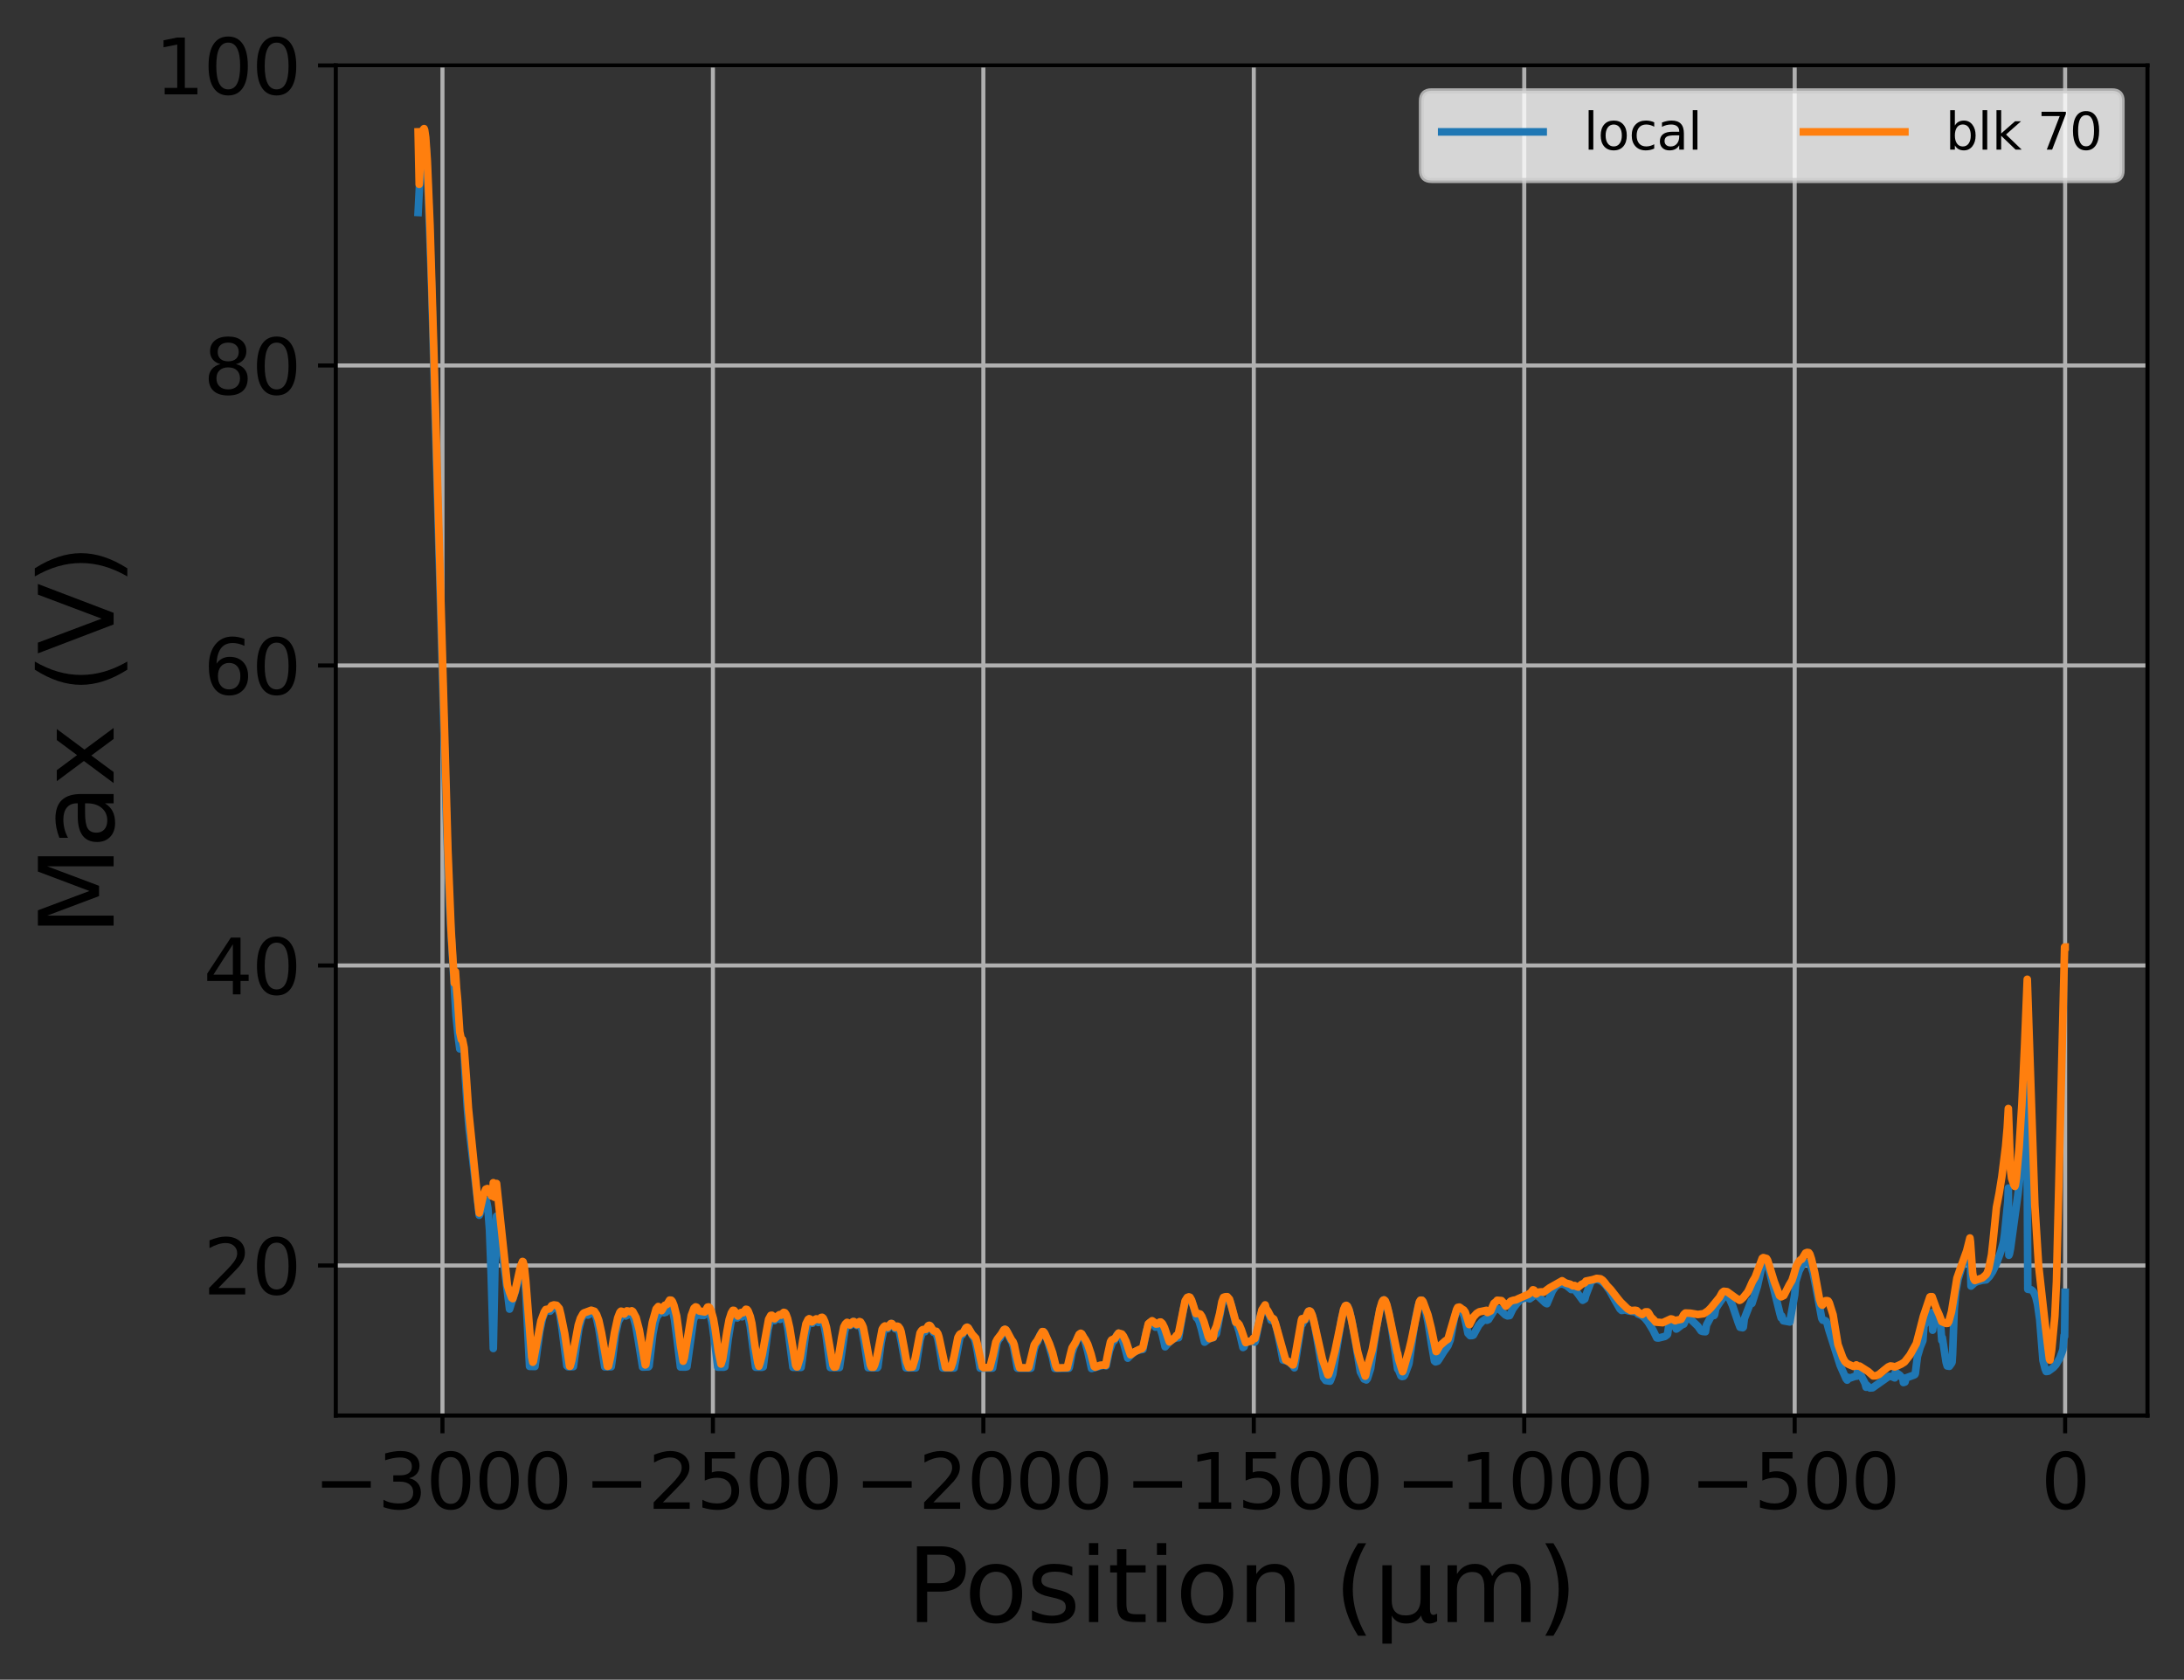 <?xml version="1.0" encoding="utf-8" standalone="no"?>
<!DOCTYPE svg PUBLIC "-//W3C//DTD SVG 1.1//EN"
  "http://www.w3.org/Graphics/SVG/1.1/DTD/svg11.dtd">
<svg xmlns:xlink="http://www.w3.org/1999/xlink" width="430.507pt" height="331.084pt" viewBox="0 0 430.507 331.084" xmlns="http://www.w3.org/2000/svg" version="1.1">
 <rect x="0" y="0" width="430.507" height="331.084" fill="#333333" stroke="none"/>
 <defs>
  <style type="text/css">*{stroke-linejoin: round; stroke-linecap: butt}</style>
 </defs>
 <g id="figure_1">
  <g id="patch_1">
   <path d="M 0 331.084 
L 430.507 331.084 
L 430.507 0 
L 0 0 
L 0 331.084 
z
" style="fill: none"/>
  </g>
  <g id="axes_1">
   <g id="patch_2">
    <path d="M 66.188 279.011 
L 423.308 279.011 
L 423.308 12.899 
L 66.188 12.899 
L 66.188 279.011 
z
" style="fill: none"/>
   </g>
   <g id="matplotlib.axis_1">
    <g id="xtick_1">
     <g id="line2d_1">
      <path d="M 87.218 279.011 
L 87.218 12.899 
" clip-path="url(#p2b6cf647a1)" style="fill: none; stroke: #b0b0b0; stroke-width: 0.8; stroke-linecap: square"/>
     </g>
     <g id="line2d_2">
      <defs>
       <path id="md39032bed2" d="M 0 0 
L 0 3.5 
" style="stroke: #000000; stroke-width: 0.8"/>
      </defs>
      <g>
       <use xlink:href="#md39032bed2" x="87.218" y="279.011" style="stroke: #000000; stroke-width: 0.8"/>
      </g>
     </g>
     <g id="text_1">
      <!-- −3000 -->
      <g transform="translate(61.846 297.408) scale(0.15 -0.15)">
       <defs>
        <path id="DejaVuSans-2212" d="M 678 2272 
L 4684 2272 
L 4684 1741 
L 678 1741 
L 678 2272 
z
" transform="scale(0.016)"/>
        <path id="DejaVuSans-33" d="M 2597 2516 
Q 3050 2419 3304 2112 
Q 3559 1806 3559 1356 
Q 3559 666 3084 287 
Q 2609 -91 1734 -91 
Q 1441 -91 1130 -33 
Q 819 25 488 141 
L 488 750 
Q 750 597 1062 519 
Q 1375 441 1716 441 
Q 2309 441 2620 675 
Q 2931 909 2931 1356 
Q 2931 1769 2642 2001 
Q 2353 2234 1838 2234 
L 1294 2234 
L 1294 2753 
L 1863 2753 
Q 2328 2753 2575 2939 
Q 2822 3125 2822 3475 
Q 2822 3834 2567 4026 
Q 2313 4219 1838 4219 
Q 1578 4219 1281 4162 
Q 984 4106 628 3988 
L 628 4550 
Q 988 4650 1302 4700 
Q 1616 4750 1894 4750 
Q 2613 4750 3031 4423 
Q 3450 4097 3450 3541 
Q 3450 3153 3228 2886 
Q 3006 2619 2597 2516 
z
" transform="scale(0.016)"/>
        <path id="DejaVuSans-30" d="M 2034 4250 
Q 1547 4250 1301 3770 
Q 1056 3291 1056 2328 
Q 1056 1369 1301 889 
Q 1547 409 2034 409 
Q 2525 409 2770 889 
Q 3016 1369 3016 2328 
Q 3016 3291 2770 3770 
Q 2525 4250 2034 4250 
z
M 2034 4750 
Q 2819 4750 3233 4129 
Q 3647 3509 3647 2328 
Q 3647 1150 3233 529 
Q 2819 -91 2034 -91 
Q 1250 -91 836 529 
Q 422 1150 422 2328 
Q 422 3509 836 4129 
Q 1250 4750 2034 4750 
z
" transform="scale(0.016)"/>
       </defs>
       <use xlink:href="#DejaVuSans-2212"/>
       <use xlink:href="#DejaVuSans-33" x="83.789"/>
       <use xlink:href="#DejaVuSans-30" x="147.412"/>
       <use xlink:href="#DejaVuSans-30" x="211.035"/>
       <use xlink:href="#DejaVuSans-30" x="274.658"/>
      </g>
     </g>
    </g>
    <g id="xtick_2">
     <g id="line2d_3">
      <path d="M 140.528 279.011 
L 140.528 12.899 
" clip-path="url(#p2b6cf647a1)" style="fill: none; stroke: #b0b0b0; stroke-width: 0.8; stroke-linecap: square"/>
     </g>
     <g id="line2d_4">
      <g>
       <use xlink:href="#md39032bed2" x="140.528" y="279.011" style="stroke: #000000; stroke-width: 0.8"/>
      </g>
     </g>
     <g id="text_2">
      <!-- −2500 -->
      <g transform="translate(115.155 297.408) scale(0.15 -0.15)">
       <defs>
        <path id="DejaVuSans-32" d="M 1228 531 
L 3431 531 
L 3431 0 
L 469 0 
L 469 531 
Q 828 903 1448 1529 
Q 2069 2156 2228 2338 
Q 2531 2678 2651 2914 
Q 2772 3150 2772 3378 
Q 2772 3750 2511 3984 
Q 2250 4219 1831 4219 
Q 1534 4219 1204 4116 
Q 875 4013 500 3803 
L 500 4441 
Q 881 4594 1212 4672 
Q 1544 4750 1819 4750 
Q 2544 4750 2975 4387 
Q 3406 4025 3406 3419 
Q 3406 3131 3298 2873 
Q 3191 2616 2906 2266 
Q 2828 2175 2409 1742 
Q 1991 1309 1228 531 
z
" transform="scale(0.016)"/>
        <path id="DejaVuSans-35" d="M 691 4666 
L 3169 4666 
L 3169 4134 
L 1269 4134 
L 1269 2991 
Q 1406 3038 1543 3061 
Q 1681 3084 1819 3084 
Q 2600 3084 3056 2656 
Q 3513 2228 3513 1497 
Q 3513 744 3044 326 
Q 2575 -91 1722 -91 
Q 1428 -91 1123 -41 
Q 819 9 494 109 
L 494 744 
Q 775 591 1075 516 
Q 1375 441 1709 441 
Q 2250 441 2565 725 
Q 2881 1009 2881 1497 
Q 2881 1984 2565 2268 
Q 2250 2553 1709 2553 
Q 1456 2553 1204 2497 
Q 953 2441 691 2322 
L 691 4666 
z
" transform="scale(0.016)"/>
       </defs>
       <use xlink:href="#DejaVuSans-2212"/>
       <use xlink:href="#DejaVuSans-32" x="83.789"/>
       <use xlink:href="#DejaVuSans-35" x="147.412"/>
       <use xlink:href="#DejaVuSans-30" x="211.035"/>
       <use xlink:href="#DejaVuSans-30" x="274.658"/>
      </g>
     </g>
    </g>
    <g id="xtick_3">
     <g id="line2d_5">
      <path d="M 193.837 279.011 
L 193.837 12.899 
" clip-path="url(#p2b6cf647a1)" style="fill: none; stroke: #b0b0b0; stroke-width: 0.8; stroke-linecap: square"/>
     </g>
     <g id="line2d_6">
      <g>
       <use xlink:href="#md39032bed2" x="193.837" y="279.011" style="stroke: #000000; stroke-width: 0.8"/>
      </g>
     </g>
     <g id="text_3">
      <!-- −2000 -->
      <g transform="translate(168.465 297.408) scale(0.15 -0.15)">
       <use xlink:href="#DejaVuSans-2212"/>
       <use xlink:href="#DejaVuSans-32" x="83.789"/>
       <use xlink:href="#DejaVuSans-30" x="147.412"/>
       <use xlink:href="#DejaVuSans-30" x="211.035"/>
       <use xlink:href="#DejaVuSans-30" x="274.658"/>
      </g>
     </g>
    </g>
    <g id="xtick_4">
     <g id="line2d_7">
      <path d="M 247.146 279.011 
L 247.146 12.899 
" clip-path="url(#p2b6cf647a1)" style="fill: none; stroke: #b0b0b0; stroke-width: 0.8; stroke-linecap: square"/>
     </g>
     <g id="line2d_8">
      <g>
       <use xlink:href="#md39032bed2" x="247.146" y="279.011" style="stroke: #000000; stroke-width: 0.8"/>
      </g>
     </g>
     <g id="text_4">
      <!-- −1500 -->
      <g transform="translate(221.774 297.408) scale(0.15 -0.15)">
       <defs>
        <path id="DejaVuSans-31" d="M 794 531 
L 1825 531 
L 1825 4091 
L 703 3866 
L 703 4441 
L 1819 4666 
L 2450 4666 
L 2450 531 
L 3481 531 
L 3481 0 
L 794 0 
L 794 531 
z
" transform="scale(0.016)"/>
       </defs>
       <use xlink:href="#DejaVuSans-2212"/>
       <use xlink:href="#DejaVuSans-31" x="83.789"/>
       <use xlink:href="#DejaVuSans-35" x="147.412"/>
       <use xlink:href="#DejaVuSans-30" x="211.035"/>
       <use xlink:href="#DejaVuSans-30" x="274.658"/>
      </g>
     </g>
    </g>
    <g id="xtick_5">
     <g id="line2d_9">
      <path d="M 300.456 279.011 
L 300.456 12.899 
" clip-path="url(#p2b6cf647a1)" style="fill: none; stroke: #b0b0b0; stroke-width: 0.8; stroke-linecap: square"/>
     </g>
     <g id="line2d_10">
      <g>
       <use xlink:href="#md39032bed2" x="300.456" y="279.011" style="stroke: #000000; stroke-width: 0.8"/>
      </g>
     </g>
     <g id="text_5">
      <!-- −1000 -->
      <g transform="translate(275.084 297.408) scale(0.15 -0.15)">
       <use xlink:href="#DejaVuSans-2212"/>
       <use xlink:href="#DejaVuSans-31" x="83.789"/>
       <use xlink:href="#DejaVuSans-30" x="147.412"/>
       <use xlink:href="#DejaVuSans-30" x="211.035"/>
       <use xlink:href="#DejaVuSans-30" x="274.658"/>
      </g>
     </g>
    </g>
    <g id="xtick_6">
     <g id="line2d_11">
      <path d="M 353.765 279.011 
L 353.765 12.899 
" clip-path="url(#p2b6cf647a1)" style="fill: none; stroke: #b0b0b0; stroke-width: 0.8; stroke-linecap: square"/>
     </g>
     <g id="line2d_12">
      <g>
       <use xlink:href="#md39032bed2" x="353.765" y="279.011" style="stroke: #000000; stroke-width: 0.8"/>
      </g>
     </g>
     <g id="text_6">
      <!-- −500 -->
      <g transform="translate(333.165 297.408) scale(0.15 -0.15)">
       <use xlink:href="#DejaVuSans-2212"/>
       <use xlink:href="#DejaVuSans-35" x="83.789"/>
       <use xlink:href="#DejaVuSans-30" x="147.412"/>
       <use xlink:href="#DejaVuSans-30" x="211.035"/>
      </g>
     </g>
    </g>
    <g id="xtick_7">
     <g id="line2d_13">
      <path d="M 407.075 279.011 
L 407.075 12.899 
" clip-path="url(#p2b6cf647a1)" style="fill: none; stroke: #b0b0b0; stroke-width: 0.8; stroke-linecap: square"/>
     </g>
     <g id="line2d_14">
      <g>
       <use xlink:href="#md39032bed2" x="407.075" y="279.011" style="stroke: #000000; stroke-width: 0.8"/>
      </g>
     </g>
     <g id="text_7">
      <!-- 0 -->
      <g transform="translate(402.303 297.408) scale(0.15 -0.15)">
       <use xlink:href="#DejaVuSans-30"/>
      </g>
     </g>
    </g>
    <g id="text_8">
     <!-- Position (μm) -->
     <g transform="translate(178.735 319.725) scale(0.2 -0.2)">
      <defs>
       <path id="DejaVuSans-50" d="M 1259 4147 
L 1259 2394 
L 2053 2394 
Q 2494 2394 2734 2622 
Q 2975 2850 2975 3272 
Q 2975 3691 2734 3919 
Q 2494 4147 2053 4147 
L 1259 4147 
z
M 628 4666 
L 2053 4666 
Q 2838 4666 3239 4311 
Q 3641 3956 3641 3272 
Q 3641 2581 3239 2228 
Q 2838 1875 2053 1875 
L 1259 1875 
L 1259 0 
L 628 0 
L 628 4666 
z
" transform="scale(0.016)"/>
       <path id="DejaVuSans-6f" d="M 1959 3097 
Q 1497 3097 1228 2736 
Q 959 2375 959 1747 
Q 959 1119 1226 758 
Q 1494 397 1959 397 
Q 2419 397 2687 759 
Q 2956 1122 2956 1747 
Q 2956 2369 2687 2733 
Q 2419 3097 1959 3097 
z
M 1959 3584 
Q 2709 3584 3137 3096 
Q 3566 2609 3566 1747 
Q 3566 888 3137 398 
Q 2709 -91 1959 -91 
Q 1206 -91 779 398 
Q 353 888 353 1747 
Q 353 2609 779 3096 
Q 1206 3584 1959 3584 
z
" transform="scale(0.016)"/>
       <path id="DejaVuSans-73" d="M 2834 3397 
L 2834 2853 
Q 2591 2978 2328 3040 
Q 2066 3103 1784 3103 
Q 1356 3103 1142 2972 
Q 928 2841 928 2578 
Q 928 2378 1081 2264 
Q 1234 2150 1697 2047 
L 1894 2003 
Q 2506 1872 2764 1633 
Q 3022 1394 3022 966 
Q 3022 478 2636 193 
Q 2250 -91 1575 -91 
Q 1294 -91 989 -36 
Q 684 19 347 128 
L 347 722 
Q 666 556 975 473 
Q 1284 391 1588 391 
Q 1994 391 2212 530 
Q 2431 669 2431 922 
Q 2431 1156 2273 1281 
Q 2116 1406 1581 1522 
L 1381 1569 
Q 847 1681 609 1914 
Q 372 2147 372 2553 
Q 372 3047 722 3315 
Q 1072 3584 1716 3584 
Q 2034 3584 2315 3537 
Q 2597 3491 2834 3397 
z
" transform="scale(0.016)"/>
       <path id="DejaVuSans-69" d="M 603 3500 
L 1178 3500 
L 1178 0 
L 603 0 
L 603 3500 
z
M 603 4863 
L 1178 4863 
L 1178 4134 
L 603 4134 
L 603 4863 
z
" transform="scale(0.016)"/>
       <path id="DejaVuSans-74" d="M 1172 4494 
L 1172 3500 
L 2356 3500 
L 2356 3053 
L 1172 3053 
L 1172 1153 
Q 1172 725 1289 603 
Q 1406 481 1766 481 
L 2356 481 
L 2356 0 
L 1766 0 
Q 1100 0 847 248 
Q 594 497 594 1153 
L 594 3053 
L 172 3053 
L 172 3500 
L 594 3500 
L 594 4494 
L 1172 4494 
z
" transform="scale(0.016)"/>
       <path id="DejaVuSans-6e" d="M 3513 2113 
L 3513 0 
L 2938 0 
L 2938 2094 
Q 2938 2591 2744 2837 
Q 2550 3084 2163 3084 
Q 1697 3084 1428 2787 
Q 1159 2491 1159 1978 
L 1159 0 
L 581 0 
L 581 3500 
L 1159 3500 
L 1159 2956 
Q 1366 3272 1645 3428 
Q 1925 3584 2291 3584 
Q 2894 3584 3203 3211 
Q 3513 2838 3513 2113 
z
" transform="scale(0.016)"/>
       <path id="DejaVuSans-20" transform="scale(0.016)"/>
       <path id="DejaVuSans-28" d="M 1984 4856 
Q 1566 4138 1362 3434 
Q 1159 2731 1159 2009 
Q 1159 1288 1364 580 
Q 1569 -128 1984 -844 
L 1484 -844 
Q 1016 -109 783 600 
Q 550 1309 550 2009 
Q 550 2706 781 3412 
Q 1013 4119 1484 4856 
L 1984 4856 
z
" transform="scale(0.016)"/>
       <path id="DejaVuSans-3bc" d="M 544 -1331 
L 544 3500 
L 1119 3500 
L 1119 1325 
Q 1119 872 1334 640 
Q 1550 409 1972 409 
Q 2434 409 2667 671 
Q 2900 934 2900 1459 
L 2900 3500 
L 3475 3500 
L 3475 806 
Q 3475 619 3529 530 
Q 3584 441 3700 441 
Q 3728 441 3778 458 
Q 3828 475 3916 513 
L 3916 50 
Q 3788 -22 3673 -56 
Q 3559 -91 3450 -91 
Q 3234 -91 3106 31 
Q 2978 153 2931 403 
Q 2775 156 2548 32 
Q 2322 -91 2016 -91 
Q 1697 -91 1473 31 
Q 1250 153 1119 397 
L 1119 -1331 
L 544 -1331 
z
" transform="scale(0.016)"/>
       <path id="DejaVuSans-6d" d="M 3328 2828 
Q 3544 3216 3844 3400 
Q 4144 3584 4550 3584 
Q 5097 3584 5394 3201 
Q 5691 2819 5691 2113 
L 5691 0 
L 5113 0 
L 5113 2094 
Q 5113 2597 4934 2840 
Q 4756 3084 4391 3084 
Q 3944 3084 3684 2787 
Q 3425 2491 3425 1978 
L 3425 0 
L 2847 0 
L 2847 2094 
Q 2847 2600 2669 2842 
Q 2491 3084 2119 3084 
Q 1678 3084 1418 2786 
Q 1159 2488 1159 1978 
L 1159 0 
L 581 0 
L 581 3500 
L 1159 3500 
L 1159 2956 
Q 1356 3278 1631 3431 
Q 1906 3584 2284 3584 
Q 2666 3584 2933 3390 
Q 3200 3197 3328 2828 
z
" transform="scale(0.016)"/>
       <path id="DejaVuSans-29" d="M 513 4856 
L 1013 4856 
Q 1481 4119 1714 3412 
Q 1947 2706 1947 2009 
Q 1947 1309 1714 600 
Q 1481 -109 1013 -844 
L 513 -844 
Q 928 -128 1133 580 
Q 1338 1288 1338 2009 
Q 1338 2731 1133 3434 
Q 928 4138 513 4856 
z
" transform="scale(0.016)"/>
      </defs>
      <use xlink:href="#DejaVuSans-50"/>
      <use xlink:href="#DejaVuSans-6f" x="56.678"/>
      <use xlink:href="#DejaVuSans-73" x="117.859"/>
      <use xlink:href="#DejaVuSans-69" x="169.959"/>
      <use xlink:href="#DejaVuSans-74" x="197.742"/>
      <use xlink:href="#DejaVuSans-69" x="236.951"/>
      <use xlink:href="#DejaVuSans-6f" x="264.734"/>
      <use xlink:href="#DejaVuSans-6e" x="325.916"/>
      <use xlink:href="#DejaVuSans-20" x="389.295"/>
      <use xlink:href="#DejaVuSans-28" x="421.082"/>
      <use xlink:href="#DejaVuSans-3bc" x="460.096"/>
      <use xlink:href="#DejaVuSans-6d" x="523.719"/>
      <use xlink:href="#DejaVuSans-29" x="621.131"/>
     </g>
    </g>
   </g>
   <g id="matplotlib.axis_2">
    <g id="ytick_1">
     <g id="line2d_15">
      <path d="M 66.188 249.443 
L 423.308 249.443 
" clip-path="url(#p2b6cf647a1)" style="fill: none; stroke: #b0b0b0; stroke-width: 0.8; stroke-linecap: square"/>
     </g>
     <g id="line2d_16">
      <defs>
       <path id="m6f3f5b6aff" d="M 0 0 
L -3.5 0 
" style="stroke: #000000; stroke-width: 0.8"/>
      </defs>
      <g>
       <use xlink:href="#m6f3f5b6aff" x="66.188" y="249.443" style="stroke: #000000; stroke-width: 0.8"/>
      </g>
     </g>
     <g id="text_9">
      <!-- 20 -->
      <g transform="translate(40.1 255.142) scale(0.15 -0.15)">
       <use xlink:href="#DejaVuSans-32"/>
       <use xlink:href="#DejaVuSans-30" x="63.623"/>
      </g>
     </g>
    </g>
    <g id="ytick_2">
     <g id="line2d_17">
      <path d="M 66.188 190.307 
L 423.308 190.307 
" clip-path="url(#p2b6cf647a1)" style="fill: none; stroke: #b0b0b0; stroke-width: 0.8; stroke-linecap: square"/>
     </g>
     <g id="line2d_18">
      <g>
       <use xlink:href="#m6f3f5b6aff" x="66.188" y="190.307" style="stroke: #000000; stroke-width: 0.8"/>
      </g>
     </g>
     <g id="text_10">
      <!-- 40 -->
      <g transform="translate(40.1 196.006) scale(0.15 -0.15)">
       <defs>
        <path id="DejaVuSans-34" d="M 2419 4116 
L 825 1625 
L 2419 1625 
L 2419 4116 
z
M 2253 4666 
L 3047 4666 
L 3047 1625 
L 3713 1625 
L 3713 1100 
L 3047 1100 
L 3047 0 
L 2419 0 
L 2419 1100 
L 313 1100 
L 313 1709 
L 2253 4666 
z
" transform="scale(0.016)"/>
       </defs>
       <use xlink:href="#DejaVuSans-34"/>
       <use xlink:href="#DejaVuSans-30" x="63.623"/>
      </g>
     </g>
    </g>
    <g id="ytick_3">
     <g id="line2d_19">
      <path d="M 66.188 131.171 
L 423.308 131.171 
" clip-path="url(#p2b6cf647a1)" style="fill: none; stroke: #b0b0b0; stroke-width: 0.8; stroke-linecap: square"/>
     </g>
     <g id="line2d_20">
      <g>
       <use xlink:href="#m6f3f5b6aff" x="66.188" y="131.171" style="stroke: #000000; stroke-width: 0.8"/>
      </g>
     </g>
     <g id="text_11">
      <!-- 60 -->
      <g transform="translate(40.1 136.87) scale(0.15 -0.15)">
       <defs>
        <path id="DejaVuSans-36" d="M 2113 2584 
Q 1688 2584 1439 2293 
Q 1191 2003 1191 1497 
Q 1191 994 1439 701 
Q 1688 409 2113 409 
Q 2538 409 2786 701 
Q 3034 994 3034 1497 
Q 3034 2003 2786 2293 
Q 2538 2584 2113 2584 
z
M 3366 4563 
L 3366 3988 
Q 3128 4100 2886 4159 
Q 2644 4219 2406 4219 
Q 1781 4219 1451 3797 
Q 1122 3375 1075 2522 
Q 1259 2794 1537 2939 
Q 1816 3084 2150 3084 
Q 2853 3084 3261 2657 
Q 3669 2231 3669 1497 
Q 3669 778 3244 343 
Q 2819 -91 2113 -91 
Q 1303 -91 875 529 
Q 447 1150 447 2328 
Q 447 3434 972 4092 
Q 1497 4750 2381 4750 
Q 2619 4750 2861 4703 
Q 3103 4656 3366 4563 
z
" transform="scale(0.016)"/>
       </defs>
       <use xlink:href="#DejaVuSans-36"/>
       <use xlink:href="#DejaVuSans-30" x="63.623"/>
      </g>
     </g>
    </g>
    <g id="ytick_4">
     <g id="line2d_21">
      <path d="M 66.188 72.035 
L 423.308 72.035 
" clip-path="url(#p2b6cf647a1)" style="fill: none; stroke: #b0b0b0; stroke-width: 0.8; stroke-linecap: square"/>
     </g>
     <g id="line2d_22">
      <g>
       <use xlink:href="#m6f3f5b6aff" x="66.188" y="72.035" style="stroke: #000000; stroke-width: 0.8"/>
      </g>
     </g>
     <g id="text_12">
      <!-- 80 -->
      <g transform="translate(40.1 77.734) scale(0.15 -0.15)">
       <defs>
        <path id="DejaVuSans-38" d="M 2034 2216 
Q 1584 2216 1326 1975 
Q 1069 1734 1069 1313 
Q 1069 891 1326 650 
Q 1584 409 2034 409 
Q 2484 409 2743 651 
Q 3003 894 3003 1313 
Q 3003 1734 2745 1975 
Q 2488 2216 2034 2216 
z
M 1403 2484 
Q 997 2584 770 2862 
Q 544 3141 544 3541 
Q 544 4100 942 4425 
Q 1341 4750 2034 4750 
Q 2731 4750 3128 4425 
Q 3525 4100 3525 3541 
Q 3525 3141 3298 2862 
Q 3072 2584 2669 2484 
Q 3125 2378 3379 2068 
Q 3634 1759 3634 1313 
Q 3634 634 3220 271 
Q 2806 -91 2034 -91 
Q 1263 -91 848 271 
Q 434 634 434 1313 
Q 434 1759 690 2068 
Q 947 2378 1403 2484 
z
M 1172 3481 
Q 1172 3119 1398 2916 
Q 1625 2713 2034 2713 
Q 2441 2713 2670 2916 
Q 2900 3119 2900 3481 
Q 2900 3844 2670 4047 
Q 2441 4250 2034 4250 
Q 1625 4250 1398 4047 
Q 1172 3844 1172 3481 
z
" transform="scale(0.016)"/>
       </defs>
       <use xlink:href="#DejaVuSans-38"/>
       <use xlink:href="#DejaVuSans-30" x="63.623"/>
      </g>
     </g>
    </g>
    <g id="ytick_5">
     <g id="line2d_23">
      <path d="M 66.188 12.899 
L 423.308 12.899 
" clip-path="url(#p2b6cf647a1)" style="fill: none; stroke: #b0b0b0; stroke-width: 0.8; stroke-linecap: square"/>
     </g>
     <g id="line2d_24">
      <g>
       <use xlink:href="#m6f3f5b6aff" x="66.188" y="12.899" style="stroke: #000000; stroke-width: 0.8"/>
      </g>
     </g>
     <g id="text_13">
      <!-- 100 -->
      <g transform="translate(30.556 18.598) scale(0.15 -0.15)">
       <use xlink:href="#DejaVuSans-31"/>
       <use xlink:href="#DejaVuSans-30" x="63.623"/>
       <use xlink:href="#DejaVuSans-30" x="127.246"/>
      </g>
     </g>
    </g>
    <g id="text_14">
     <!-- Max (V) -->
     <g transform="translate(22.397 184.452) rotate(-90) scale(0.2 -0.2)">
      <defs>
       <path id="DejaVuSans-4d" d="M 628 4666 
L 1569 4666 
L 2759 1491 
L 3956 4666 
L 4897 4666 
L 4897 0 
L 4281 0 
L 4281 4097 
L 3078 897 
L 2444 897 
L 1241 4097 
L 1241 0 
L 628 0 
L 628 4666 
z
" transform="scale(0.016)"/>
       <path id="DejaVuSans-61" d="M 2194 1759 
Q 1497 1759 1228 1600 
Q 959 1441 959 1056 
Q 959 750 1161 570 
Q 1363 391 1709 391 
Q 2188 391 2477 730 
Q 2766 1069 2766 1631 
L 2766 1759 
L 2194 1759 
z
M 3341 1997 
L 3341 0 
L 2766 0 
L 2766 531 
Q 2569 213 2275 61 
Q 1981 -91 1556 -91 
Q 1019 -91 701 211 
Q 384 513 384 1019 
Q 384 1609 779 1909 
Q 1175 2209 1959 2209 
L 2766 2209 
L 2766 2266 
Q 2766 2663 2505 2880 
Q 2244 3097 1772 3097 
Q 1472 3097 1187 3025 
Q 903 2953 641 2809 
L 641 3341 
Q 956 3463 1253 3523 
Q 1550 3584 1831 3584 
Q 2591 3584 2966 3190 
Q 3341 2797 3341 1997 
z
" transform="scale(0.016)"/>
       <path id="DejaVuSans-78" d="M 3513 3500 
L 2247 1797 
L 3578 0 
L 2900 0 
L 1881 1375 
L 863 0 
L 184 0 
L 1544 1831 
L 300 3500 
L 978 3500 
L 1906 2253 
L 2834 3500 
L 3513 3500 
z
" transform="scale(0.016)"/>
       <path id="DejaVuSans-56" d="M 1831 0 
L 50 4666 
L 709 4666 
L 2188 738 
L 3669 4666 
L 4325 4666 
L 2547 0 
L 1831 0 
z
" transform="scale(0.016)"/>
      </defs>
      <use xlink:href="#DejaVuSans-4d"/>
      <use xlink:href="#DejaVuSans-61" x="86.279"/>
      <use xlink:href="#DejaVuSans-78" x="147.559"/>
      <use xlink:href="#DejaVuSans-20" x="206.738"/>
      <use xlink:href="#DejaVuSans-28" x="238.525"/>
      <use xlink:href="#DejaVuSans-56" x="277.539"/>
      <use xlink:href="#DejaVuSans-29" x="345.947"/>
     </g>
    </g>
   </g>
   <g id="line2d_25">
    <path d="M 82.42 41.882 
L 83.06 29.326 
L 83.38 26.596 
L 83.486 26.32 
L 83.593 26.366 
L 83.806 27.385 
L 84.02 29.399 
L 84.446 38.809 
L 85.086 56.681 
L 86.152 95.041 
L 88.071 163.721 
L 88.604 178.65 
L 89.884 200.085 
L 90.31 204.245 
L 90.63 206.75 
L 90.95 205.436 
L 91.056 205.435 
L 91.27 206.043 
L 91.483 207.422 
L 91.696 211.997 
L 92.123 218.456 
L 92.442 222.29 
L 94.468 239.537 
L 94.575 239.32 
L 95.214 236.953 
L 95.534 236.445 
L 95.748 236.516 
L 95.961 237.045 
L 96.174 238.203 
L 96.494 242.502 
L 96.814 251.076 
L 97.24 265.8 
L 97.667 244.511 
L 97.88 239.715 
L 97.987 239.952 
L 98.84 245.468 
L 99.692 252.003 
L 100.439 258.041 
L 101.079 256.032 
L 101.612 254.477 
L 102.358 251.319 
L 102.784 250.317 
L 102.998 250.279 
L 103.211 250.741 
L 103.424 251.937 
L 103.637 254.685 
L 104.384 269.326 
L 105.45 269.352 
L 105.663 267.875 
L 106.409 262.386 
L 106.943 259.852 
L 107.369 258.742 
L 107.796 258.304 
L 108.009 258.27 
L 108.435 258.449 
L 109.395 257.405 
L 109.821 257.752 
L 110.035 258.022 
L 110.354 259.08 
L 110.674 261.078 
L 111.74 269.218 
L 111.954 269.4 
L 113.02 269.376 
L 114.086 261.967 
L 114.619 259.951 
L 115.046 259.172 
L 115.365 258.936 
L 115.579 258.985 
L 115.899 259.213 
L 116.112 259.106 
L 116.432 258.69 
L 116.752 258.499 
L 116.965 258.566 
L 117.285 259.024 
L 117.604 259.933 
L 118.031 261.856 
L 118.564 265.324 
L 119.204 269.421 
L 120.483 269.398 
L 120.696 267.935 
L 121.336 262.953 
L 121.869 260.509 
L 122.189 259.941 
L 122.722 259.17 
L 123.042 259.203 
L 123.362 259.396 
L 123.788 259.209 
L 124.108 258.858 
L 124.321 258.834 
L 124.535 258.993 
L 124.855 259.6 
L 125.281 261.125 
L 125.814 264.165 
L 126.667 269.467 
L 127.733 269.423 
L 127.84 269.41 
L 127.946 269.253 
L 128.693 262.908 
L 129.119 260.69 
L 129.439 259.67 
L 130.079 258.76 
L 130.399 258.615 
L 130.932 258.758 
L 131.038 258.634 
L 131.252 258.664 
L 131.785 257.174 
L 131.998 257.054 
L 132.211 257.224 
L 132.531 258.032 
L 132.958 260.128 
L 133.491 264.206 
L 134.13 269.449 
L 135.09 269.46 
L 135.41 269.399 
L 136.689 260.256 
L 137.009 259.282 
L 137.222 259.004 
L 137.436 259.021 
L 137.649 259.235 
L 137.862 259.198 
L 138.289 259.283 
L 138.395 259.257 
L 138.502 259.102 
L 138.715 259.295 
L 138.822 259.181 
L 139.248 258.148 
L 139.461 258.033 
L 139.675 258.205 
L 139.994 259.012 
L 140.421 261.096 
L 140.954 265.147 
L 141.487 269.475 
L 142.66 269.489 
L 142.873 269.424 
L 143.513 264.149 
L 144.046 260.812 
L 144.472 259.394 
L 144.686 259.131 
L 144.899 259.164 
L 145.112 259.485 
L 145.325 259.775 
L 145.539 259.592 
L 145.858 259.377 
L 146.285 259.555 
L 146.711 258.504 
L 146.925 258.385 
L 147.138 258.556 
L 147.458 259.368 
L 147.884 261.466 
L 148.417 265.542 
L 148.95 269.489 
L 150.23 269.504 
L 150.443 269.429 
L 151.403 262.036 
L 151.829 260.322 
L 152.149 259.81 
L 152.362 259.838 
L 152.682 260.296 
L 152.789 260.199 
L 153.215 259.689 
L 153.428 259.707 
L 153.748 260.065 
L 154.175 259.047 
L 154.388 258.948 
L 154.601 259.141 
L 154.921 259.991 
L 155.348 262.146 
L 155.881 266.293 
L 156.307 269.515 
L 157.693 269.541 
L 157.906 269.525 
L 158.12 268.115 
L 158.759 263.217 
L 159.186 261.213 
L 159.506 260.472 
L 159.719 260.35 
L 159.932 260.52 
L 160.145 260.831 
L 160.572 260.197 
L 160.785 260.081 
L 161.105 260.34 
L 161.318 260.672 
L 161.638 260.009 
L 161.851 259.911 
L 162.065 260.103 
L 162.384 260.945 
L 162.811 263.077 
L 163.344 267.178 
L 163.664 269.547 
L 165.05 269.568 
L 165.476 269.551 
L 166.543 262.288 
L 166.862 261.318 
L 167.076 261.038 
L 167.289 261.051 
L 167.609 261.261 
L 168.035 260.601 
L 168.248 260.48 
L 168.568 260.749 
L 168.888 261.273 
L 169.208 260.821 
L 169.421 260.87 
L 169.634 261.21 
L 169.954 262.268 
L 170.381 264.659 
L 171.127 269.586 
L 172.726 269.601 
L 172.94 269.591 
L 173.046 269.44 
L 173.686 264.591 
L 174.112 262.585 
L 174.432 261.83 
L 174.646 261.692 
L 174.965 261.92 
L 175.392 261.115 
L 175.712 260.872 
L 176.032 261.149 
L 176.458 261.917 
L 176.565 261.759 
L 176.778 261.654 
L 176.991 261.839 
L 177.311 262.669 
L 177.738 264.779 
L 178.59 269.625 
L 180.51 269.62 
L 180.723 268.297 
L 181.363 264.132 
L 181.789 262.683 
L 182.109 262.359 
L 182.322 262.502 
L 183.068 261.283 
L 183.282 261.296 
L 183.602 261.695 
L 184.028 262.624 
L 184.135 262.537 
L 184.348 262.579 
L 184.561 262.911 
L 184.881 263.957 
L 185.307 266.328 
L 185.841 269.645 
L 187.546 269.649 
L 188.08 269.642 
L 189.252 263.426 
L 189.572 263.096 
L 189.679 263.13 
L 189.892 262.7 
L 190.319 261.876 
L 190.638 261.616 
L 190.852 261.779 
L 191.172 262.285 
L 191.705 263.312 
L 191.918 263.499 
L 192.238 264.326 
L 192.664 266.42 
L 193.197 269.664 
L 195.01 269.667 
L 195.649 269.665 
L 196.502 264.815 
L 196.822 264.045 
L 197.142 263.73 
L 197.675 262.447 
L 197.995 262.067 
L 198.208 262.081 
L 198.528 262.503 
L 198.955 263.524 
L 199.275 264.201 
L 199.488 264.538 
L 199.808 265.586 
L 200.234 267.948 
L 200.554 269.692 
L 203.113 269.704 
L 203.219 269.678 
L 203.859 265.959 
L 204.286 264.763 
L 204.499 264.537 
L 205.032 263.087 
L 205.458 262.506 
L 205.672 262.516 
L 205.992 262.954 
L 206.418 263.99 
L 207.484 267.629 
L 207.911 269.729 
L 210.683 269.702 
L 210.789 269.492 
L 211.322 266.622 
L 211.749 265.35 
L 211.962 264.95 
L 212.495 263.502 
L 212.922 262.919 
L 213.135 262.921 
L 213.455 263.374 
L 213.881 264.414 
L 214.414 266.379 
L 215.161 269.754 
L 215.267 269.717 
L 217.506 269.076 
L 218.039 269.217 
L 218.679 266.251 
L 219.319 264.5 
L 219.532 264.299 
L 219.639 264.284 
L 220.172 263.092 
L 220.492 262.782 
L 220.705 262.891 
L 221.025 263.424 
L 221.558 264.987 
L 222.304 267.71 
L 223.264 266.757 
L 224.01 266.277 
L 224.756 266.069 
L 225.29 265.987 
L 225.929 262.556 
L 226.356 261.18 
L 226.676 260.669 
L 226.995 260.577 
L 227.422 260.88 
L 227.742 261.592 
L 227.848 261.427 
L 228.168 261.197 
L 228.381 261.304 
L 228.701 261.831 
L 229.128 263.136 
L 229.661 265.47 
L 229.768 265.344 
L 230.62 264.404 
L 231.367 263.875 
L 232.007 263.684 
L 232.326 263.676 
L 232.54 262.455 
L 233.286 258.024 
L 233.712 256.48 
L 234.032 255.883 
L 234.246 255.746 
L 234.459 255.803 
L 234.779 256.218 
L 235.205 257.319 
L 235.845 259.72 
L 236.058 259.88 
L 236.378 260.494 
L 236.804 261.917 
L 237.444 264.554 
L 238.297 263.917 
L 238.937 263.681 
L 239.15 263.656 
L 239.363 262.926 
L 239.683 262.991 
L 239.79 262.832 
L 240.749 257.645 
L 241.176 256.295 
L 241.496 255.796 
L 241.709 255.707 
L 241.922 255.802 
L 242.455 256.507 
L 242.775 257.581 
L 243.521 260.592 
L 243.841 261.094 
L 244.268 262.422 
L 245.014 265.608 
L 245.121 265.54 
L 245.227 265.476 
L 245.441 264.716 
L 246.293 264.398 
L 246.933 264.387 
L 247.36 264.527 
L 247.466 264.33 
L 248.319 259.876 
L 248.852 258.191 
L 249.385 257.325 
L 249.599 258.256 
L 249.919 258.655 
L 250.238 259.288 
L 250.558 260.233 
L 250.771 260.083 
L 250.985 260.165 
L 251.305 260.709 
L 251.731 262.125 
L 252.371 265.297 
L 252.904 268.091 
L 253.544 268.206 
L 254.183 268.558 
L 254.823 269.17 
L 255.143 269.605 
L 255.356 268.482 
L 256.529 260.927 
L 256.636 260.511 
L 256.742 260.986 
L 256.955 260.39 
L 257.275 260.187 
L 257.808 258.648 
L 258.022 258.443 
L 258.235 258.485 
L 258.448 258.77 
L 258.768 259.627 
L 259.194 261.447 
L 259.941 265.826 
L 260.9 271.539 
L 261.327 272.121 
L 262.18 272.246 
L 262.393 271.762 
L 262.713 270.842 
L 264.419 259.963 
L 264.952 258.001 
L 265.272 257.344 
L 265.485 257.365 
L 265.698 257.641 
L 266.018 258.505 
L 266.551 260.797 
L 267.191 264.493 
L 268.15 270.408 
L 268.897 271.834 
L 269.11 271.88 
L 269.217 271.837 
L 269.323 272.006 
L 269.536 271.745 
L 270.176 269.751 
L 271.349 261.525 
L 271.989 258.294 
L 272.522 256.54 
L 272.735 256.233 
L 272.948 256.41 
L 273.268 257.099 
L 273.695 258.567 
L 274.228 261.244 
L 274.974 266.199 
L 275.507 269.862 
L 275.614 269.878 
L 276.147 271.192 
L 276.36 271.334 
L 276.68 271.277 
L 276.893 271.026 
L 277.639 269.052 
L 277.746 268.683 
L 278.919 260.462 
L 279.559 257.384 
L 279.985 256.386 
L 280.198 256.268 
L 280.518 256.767 
L 280.945 258.028 
L 281.478 260.476 
L 282.224 265.208 
L 282.757 268.27 
L 282.97 268.44 
L 283.397 268.296 
L 283.61 268.001 
L 284.57 266.47 
L 285.423 265.266 
L 285.849 264.167 
L 286.062 263.132 
L 286.702 259.75 
L 287.129 258.378 
L 287.448 257.953 
L 287.555 257.934 
L 287.875 258.365 
L 288.088 258.385 
L 288.301 258.631 
L 288.621 259.428 
L 289.048 261.259 
L 289.368 262.818 
L 289.794 263.27 
L 290.22 263.247 
L 290.434 263.158 
L 291.5 261.205 
L 292.14 260.496 
L 292.993 259.864 
L 293.099 260.239 
L 293.419 260.09 
L 294.165 258.906 
L 294.592 258.211 
L 295.018 257.948 
L 295.445 258.012 
L 295.871 258.349 
L 296.724 259.184 
L 297.151 259.369 
L 297.577 259.314 
L 298.217 257.986 
L 298.963 257.007 
L 299.603 256.283 
L 300.136 255.959 
L 300.776 255.828 
L 301.415 255.971 
L 301.522 256.018 
L 302.482 255.344 
L 302.908 255.308 
L 303.441 255.703 
L 304.614 256.821 
L 304.934 256.978 
L 306 254.473 
L 306.533 253.693 
L 307.066 253.243 
L 307.599 253.081 
L 308.132 253.115 
L 308.772 253.39 
L 309.518 253.996 
L 309.732 254.185 
L 310.158 254.14 
L 310.478 254.31 
L 311.011 254.97 
L 311.971 256.292 
L 312.397 256.049 
L 312.61 255.279 
L 313.144 253.898 
L 313.57 252.777 
L 313.996 252.318 
L 314.636 252.188 
L 315.276 252.321 
L 315.916 252.704 
L 316.555 253.341 
L 317.302 254.397 
L 318.368 256.348 
L 319.327 258.008 
L 319.647 258.305 
L 319.967 258.257 
L 320.287 258.177 
L 321.033 258.4 
L 322.633 258.621 
L 322.846 258.987 
L 323.592 259.302 
L 324.232 259.817 
L 324.872 260.603 
L 325.831 262.172 
L 326.578 263.708 
L 326.897 263.741 
L 328.177 263.429 
L 328.603 263.126 
L 328.71 262.989 
L 328.923 261.457 
L 329.776 261.33 
L 330.309 261.161 
L 330.416 261.965 
L 330.522 261.927 
L 331.482 261.171 
L 331.908 260.996 
L 332.442 259.783 
L 332.655 259.627 
L 332.975 259.776 
L 334.681 261.414 
L 335.32 262.331 
L 335.64 262.447 
L 336.173 262.498 
L 336.386 261.18 
L 337.772 258.57 
L 337.879 259.298 
L 337.986 259.123 
L 338.199 257.947 
L 339.052 256.643 
L 340.011 255.317 
L 340.225 255.267 
L 340.545 255.488 
L 340.971 256.123 
L 341.504 257.33 
L 342.677 260.782 
L 342.997 261.614 
L 343.53 261.71 
L 343.637 261.596 
L 343.85 259.92 
L 345.236 256.332 
L 345.342 256.922 
L 346.409 253.569 
L 347.155 250.245 
L 347.688 248.56 
L 347.901 248.398 
L 348.115 248.501 
L 348.434 249.11 
L 349.181 252.148 
L 350.887 259.038 
L 351.1 259.768 
L 351.206 259.378 
L 351.526 260.337 
L 352.806 260.572 
L 353.765 255.236 
L 353.979 252.631 
L 354.618 250.543 
L 355.258 249.308 
L 355.684 248.926 
L 356.004 248.898 
L 356.218 248.912 
L 356.431 248.871 
L 356.644 249.005 
L 356.964 249.534 
L 357.39 250.822 
L 357.923 253.516 
L 359.096 259.879 
L 359.31 260.231 
L 359.736 260.288 
L 359.949 260.428 
L 360.162 260.87 
L 360.482 262.073 
L 362.721 269.111 
L 363.894 271.76 
L 364.107 272.032 
L 364.214 271.466 
L 364.64 271.642 
L 365.707 271.267 
L 366.026 271.254 
L 366.133 270.391 
L 366.24 270.423 
L 366.453 270.518 
L 366.986 271.4 
L 367.626 272.639 
L 367.839 273.435 
L 367.946 272.998 
L 368.585 273.582 
L 369.118 273.548 
L 372.317 271.29 
L 372.85 271.313 
L 373.49 271.592 
L 373.596 270.478 
L 373.703 270.528 
L 374.449 271.036 
L 375.089 271.714 
L 375.196 272.514 
L 375.302 272.485 
L 375.516 272.41 
L 375.729 271.601 
L 377.221 271.056 
L 377.435 270.949 
L 377.541 270.77 
L 377.968 267.372 
L 378.501 265.571 
L 379.034 264.256 
L 379.247 261.348 
L 380.1 259.941 
L 380.42 259.723 
L 380.527 259.737 
L 380.847 258.703 
L 380.953 262.192 
L 381.166 260.36 
L 381.593 260.015 
L 381.913 259.693 
L 382.126 259.901 
L 382.339 260.428 
L 382.552 261.557 
L 382.766 264.222 
L 382.872 263.674 
L 383.619 268.534 
L 383.832 269.251 
L 384.258 269.313 
L 384.685 268.72 
L 384.791 268.509 
L 384.898 266.805 
L 385.218 258.084 
L 385.538 254.553 
L 385.964 252.194 
L 386.604 250.054 
L 388.31 245.361 
L 388.523 253.498 
L 389.269 252.828 
L 389.803 252.591 
L 390.762 252.35 
L 391.295 252.291 
L 391.508 252.267 
L 392.148 251.611 
L 392.788 250.631 
L 393.534 249.074 
L 394.387 246.74 
L 394.92 244.823 
L 395.133 243.303 
L 395.773 236.92 
L 395.88 234.18 
L 395.986 247.425 
L 396.093 247.183 
L 396.306 246.113 
L 397.799 235.211 
L 398.332 230.486 
L 399.078 219.46 
L 399.505 211.421 
L 399.718 254.131 
L 400.358 254.216 
L 400.678 254.448 
L 400.997 254.923 
L 401.317 255.75 
L 401.637 257.083 
L 402.064 260.074 
L 402.49 265.39 
L 402.703 268.144 
L 403.13 269.824 
L 403.343 270.341 
L 403.77 270.274 
L 404.729 269.578 
L 405.262 269.002 
L 406.009 267.729 
L 406.542 266.315 
L 406.648 265.972 
L 406.862 263.245 
L 406.968 263.444 
L 407.075 254.721 
L 407.075 254.721 
" clip-path="url(#p2b6cf647a1)" style="fill: none; stroke: #1f77b4; stroke-width: 1.5; stroke-linecap: square"/>
   </g>
   <g id="line2d_26">
    <path d="M 82.42 25.993 
L 82.633 36.325 
L 83.06 28.291 
L 83.38 25.598 
L 83.593 25.349 
L 83.7 25.618 
L 83.913 27.095 
L 84.233 31.749 
L 84.766 44.467 
L 85.512 69.056 
L 88.284 167.45 
L 88.924 183.346 
L 89.564 193.781 
L 89.67 192.941 
L 89.777 191.501 
L 89.99 194.767 
L 90.203 197.028 
L 90.63 203.406 
L 90.95 204.922 
L 91.056 204.804 
L 91.163 204.918 
L 91.483 206.487 
L 91.909 212.142 
L 92.336 218.482 
L 94.148 236.365 
L 94.468 239.098 
L 95.321 235.437 
L 95.748 234.404 
L 96.067 234.275 
L 96.387 234.641 
L 96.92 235.761 
L 97.027 235.577 
L 97.134 235.109 
L 97.24 233.125 
L 97.453 235.985 
L 97.667 235.499 
L 97.88 233.276 
L 100.012 253.324 
L 100.439 254.712 
L 100.865 255.818 
L 101.079 255.974 
L 101.505 254.598 
L 102.571 249.734 
L 102.998 248.645 
L 103.104 248.696 
L 103.318 249.434 
L 103.637 252.442 
L 104.81 267.452 
L 105.023 268.511 
L 105.13 268.366 
L 106.623 260.366 
L 107.262 258.639 
L 107.582 258.122 
L 108.009 258.046 
L 108.329 257.952 
L 108.755 257.346 
L 109.182 257.211 
L 109.715 257.289 
L 110.248 257.905 
L 110.568 259.196 
L 111.314 262.876 
L 112.274 269.298 
L 112.38 269.299 
L 112.7 268.159 
L 113.979 261.222 
L 114.406 259.861 
L 114.939 258.924 
L 115.152 258.764 
L 115.365 258.702 
L 116.538 258.261 
L 117.178 258.464 
L 117.604 259.106 
L 118.031 260.255 
L 118.564 262.682 
L 119.737 269.322 
L 119.95 269.264 
L 120.377 267.331 
L 121.123 262.691 
L 121.763 259.776 
L 122.189 258.671 
L 122.402 258.449 
L 122.616 258.495 
L 122.829 258.781 
L 123.042 259.017 
L 123.575 258.383 
L 123.895 258.447 
L 124.215 258.551 
L 124.535 258.375 
L 124.748 258.522 
L 125.388 259.719 
L 126.027 262.168 
L 127.2 269.043 
L 127.307 268.953 
L 127.52 267.484 
L 128.16 263.278 
L 128.586 260.644 
L 129.333 258.016 
L 129.759 257.529 
L 129.972 257.649 
L 130.399 258.349 
L 130.505 258.204 
L 131.038 257.289 
L 131.358 257.166 
L 131.465 257.134 
L 131.998 256.262 
L 132.318 256.284 
L 132.531 256.522 
L 132.851 257.319 
L 133.384 259.417 
L 133.704 261.759 
L 134.13 265.169 
L 134.663 268.305 
L 134.877 267.686 
L 135.623 263.177 
L 136.263 259.303 
L 136.796 257.864 
L 137.116 257.601 
L 137.329 257.675 
L 137.649 258.19 
L 137.862 258.419 
L 138.289 258.492 
L 138.502 258.531 
L 138.928 258.596 
L 139.461 257.651 
L 139.675 257.605 
L 139.888 257.765 
L 140.208 258.461 
L 140.634 259.986 
L 140.954 261.829 
L 141.594 266.335 
L 142.127 268.867 
L 142.447 267.87 
L 143.3 262.433 
L 143.726 260.125 
L 144.153 258.801 
L 144.472 258.283 
L 144.686 258.293 
L 144.899 258.548 
L 145.432 259.401 
L 145.645 259.231 
L 146.072 258.713 
L 146.392 258.686 
L 146.498 258.75 
L 147.031 258.077 
L 147.245 258.121 
L 147.458 258.381 
L 147.884 259.483 
L 148.204 260.837 
L 148.844 265.515 
L 149.377 268.599 
L 149.59 269.3 
L 149.803 268.71 
L 150.23 267.105 
L 151.509 260.054 
L 151.936 259.276 
L 152.149 259.253 
L 152.362 259.475 
L 152.682 259.948 
L 153.322 259.367 
L 153.642 259.136 
L 153.855 259.168 
L 153.962 259.24 
L 154.175 258.959 
L 154.495 258.681 
L 154.708 258.743 
L 154.921 259.035 
L 155.241 259.882 
L 155.667 261.732 
L 156.84 269.09 
L 157.053 269.432 
L 157.16 269.429 
L 157.693 267.676 
L 158.226 264.326 
L 158.866 260.947 
L 159.292 260.079 
L 159.506 259.932 
L 159.719 260.025 
L 160.039 260.568 
L 160.145 260.461 
L 160.892 259.963 
L 161.531 260.134 
L 161.851 259.69 
L 162.065 259.656 
L 162.278 259.834 
L 162.598 260.542 
L 162.917 261.675 
L 163.237 263.543 
L 164.197 269.076 
L 164.41 269.465 
L 164.73 269.436 
L 165.263 267.611 
L 165.903 263.696 
L 166.329 261.546 
L 166.649 260.947 
L 166.969 260.653 
L 167.182 260.735 
L 167.502 261.16 
L 168.142 260.498 
L 168.355 260.512 
L 168.782 260.933 
L 168.888 261.101 
L 169.101 260.823 
L 169.421 260.501 
L 169.634 260.58 
L 169.954 261.124 
L 170.168 261.654 
L 170.594 263.771 
L 171.554 268.985 
L 171.767 269.491 
L 172.193 269.492 
L 172.407 269.033 
L 172.833 267.566 
L 173.899 261.99 
L 174.219 261.511 
L 174.432 261.361 
L 174.646 261.446 
L 174.965 261.658 
L 175.285 261.247 
L 175.605 260.89 
L 175.818 260.901 
L 176.138 261.29 
L 176.458 261.676 
L 176.671 261.554 
L 176.885 261.4 
L 177.098 261.485 
L 177.418 261.92 
L 177.631 262.533 
L 178.164 265.358 
L 178.697 268.365 
L 179.124 269.523 
L 179.87 269.459 
L 180.403 267.738 
L 181.363 262.735 
L 181.682 262.239 
L 181.896 262.082 
L 182.535 262.014 
L 182.962 261.333 
L 183.175 261.237 
L 183.388 261.359 
L 183.815 262.089 
L 184.135 262.366 
L 184.561 262.414 
L 184.881 262.896 
L 185.094 263.567 
L 186.374 269.553 
L 187.44 269.553 
L 187.76 268.629 
L 188.08 267.33 
L 188.826 263.625 
L 189.146 263.055 
L 189.359 262.882 
L 189.679 262.791 
L 189.892 262.621 
L 190.425 261.707 
L 190.638 261.611 
L 190.852 261.732 
L 191.172 262.258 
L 191.598 262.958 
L 192.344 263.776 
L 192.664 264.989 
L 193.624 269.417 
L 193.837 269.582 
L 195.116 269.546 
L 195.756 267.068 
L 196.289 264.54 
L 196.609 263.938 
L 197.462 262.834 
L 197.888 262.111 
L 198.102 262.016 
L 198.315 262.138 
L 198.635 262.689 
L 199.381 264.072 
L 199.701 264.501 
L 199.914 265.055 
L 200.341 267.082 
L 200.767 268.882 
L 200.98 269.609 
L 202.686 269.611 
L 202.793 269.487 
L 203.433 266.847 
L 203.859 265.096 
L 204.179 264.6 
L 204.392 264.352 
L 205.458 262.471 
L 205.672 262.486 
L 205.885 262.715 
L 206.311 263.654 
L 206.844 264.821 
L 207.484 266.638 
L 208.124 269.203 
L 208.337 269.638 
L 210.363 269.581 
L 211.003 266.898 
L 211.322 265.684 
L 211.749 264.988 
L 212.069 264.459 
L 212.709 263.02 
L 213.028 262.803 
L 213.242 262.926 
L 213.561 263.493 
L 213.988 264.131 
L 214.414 264.981 
L 215.054 266.882 
L 215.694 269.368 
L 215.907 269.485 
L 216.867 269.097 
L 217.613 269.059 
L 217.933 269.099 
L 218.359 266.926 
L 218.892 264.495 
L 219.106 264.126 
L 219.745 263.826 
L 220.492 262.774 
L 221.131 262.949 
L 221.451 263.355 
L 221.984 264.458 
L 222.517 266.12 
L 222.837 267.04 
L 223.69 266.435 
L 224.65 265.953 
L 225.076 265.85 
L 225.29 265.538 
L 226.356 260.922 
L 227.102 260.335 
L 227.422 260.551 
L 227.848 260.977 
L 228.275 260.925 
L 228.595 260.596 
L 228.808 260.587 
L 229.128 260.874 
L 229.554 261.723 
L 230.301 263.933 
L 230.514 264.5 
L 231.26 263.916 
L 231.58 263.696 
L 231.9 263.221 
L 232.113 263.246 
L 232.326 262.712 
L 232.859 260.077 
L 233.606 256.415 
L 234.032 255.74 
L 234.352 255.629 
L 234.565 255.704 
L 234.885 256.274 
L 235.418 257.93 
L 235.738 258.926 
L 235.951 258.822 
L 236.591 259.027 
L 236.911 259.497 
L 237.337 260.564 
L 238.19 263.473 
L 238.404 263.859 
L 239.043 263.644 
L 239.15 263.628 
L 239.363 262.355 
L 239.79 261.395 
L 240.429 258.876 
L 240.856 256.594 
L 241.176 255.725 
L 241.496 255.613 
L 241.922 255.594 
L 242.349 256.076 
L 242.775 257.507 
L 243.628 260.653 
L 243.948 260.724 
L 244.268 261.097 
L 244.694 262.11 
L 245.547 264.646 
L 246.293 264.385 
L 246.72 264.328 
L 247.04 263.801 
L 247.36 263.842 
L 247.68 262.625 
L 248.746 258.187 
L 249.385 257.209 
L 249.599 257.975 
L 249.919 258.401 
L 250.558 259.628 
L 251.091 260.004 
L 251.411 260.87 
L 253.437 268.08 
L 254.183 268.497 
L 254.823 269.028 
L 254.93 269.011 
L 255.143 268.12 
L 256.529 260.233 
L 256.636 259.928 
L 256.742 260.286 
L 256.955 260.127 
L 257.169 260.124 
L 257.915 258.473 
L 258.128 258.394 
L 258.341 258.513 
L 258.661 259.214 
L 258.981 260.39 
L 260.687 267.99 
L 261.753 271.003 
L 261.86 270.965 
L 262.073 270.386 
L 263.139 266.332 
L 264.845 258.122 
L 265.165 257.401 
L 265.378 257.306 
L 265.591 257.459 
L 265.911 258.151 
L 266.338 259.816 
L 266.871 262.501 
L 267.617 266.405 
L 268.044 267.971 
L 269.11 271.253 
L 269.217 270.984 
L 269.43 269.807 
L 270.496 266.039 
L 271.242 262.12 
L 271.989 258.088 
L 272.415 256.661 
L 272.628 256.303 
L 272.842 256.221 
L 273.055 256.4 
L 273.375 257.197 
L 273.801 258.94 
L 275.4 266.544 
L 275.507 266.789 
L 275.72 268.014 
L 276.467 270.372 
L 276.573 270.189 
L 277.746 266.08 
L 278.173 264.298 
L 279.772 256.634 
L 279.985 256.289 
L 280.305 256.301 
L 280.518 256.56 
L 281.478 259.195 
L 282.117 261.77 
L 283.077 266.404 
L 283.184 266.366 
L 283.823 265.251 
L 284.89 264.316 
L 285.423 263.95 
L 285.956 262.08 
L 287.129 258.113 
L 287.342 257.704 
L 287.662 257.637 
L 287.875 257.769 
L 288.195 258.031 
L 288.515 258.207 
L 288.834 258.648 
L 289.261 259.996 
L 289.581 261.079 
L 289.687 261.079 
L 290.434 259.592 
L 291.073 258.894 
L 291.607 258.57 
L 292.353 258.425 
L 292.993 258.287 
L 293.206 258.715 
L 293.846 258.402 
L 294.165 257.632 
L 294.485 256.889 
L 294.698 256.726 
L 294.912 256.565 
L 295.125 256.299 
L 295.978 256.364 
L 296.298 256.715 
L 296.831 257.471 
L 297.79 256.469 
L 298.323 256.299 
L 298.857 256.206 
L 299.283 255.984 
L 301.309 255.112 
L 301.842 254.7 
L 302.162 254.237 
L 302.375 254.29 
L 302.695 254.873 
L 302.801 255.067 
L 303.335 254.681 
L 303.868 254.639 
L 304.294 254.702 
L 305.467 253.84 
L 307.919 252.452 
L 308.239 252.661 
L 308.666 252.913 
L 309.518 253.136 
L 310.052 253.458 
L 310.371 253.388 
L 310.798 253.596 
L 311.118 253.695 
L 311.757 253.162 
L 312.397 252.857 
L 312.61 252.517 
L 313.996 252.231 
L 314.743 251.985 
L 315.489 252.069 
L 315.916 252.345 
L 316.342 252.827 
L 316.769 253.409 
L 317.515 254.191 
L 318.901 255.971 
L 319.434 256.626 
L 320.82 257.977 
L 321.46 258.335 
L 322.313 258.269 
L 322.633 258.333 
L 322.952 258.663 
L 323.699 259.102 
L 324.339 258.59 
L 324.765 258.582 
L 324.978 258.796 
L 325.405 259.566 
L 326.044 260.194 
L 326.364 260.6 
L 327.75 260.713 
L 329.35 259.971 
L 329.669 260.03 
L 330.203 260.339 
L 330.522 260.217 
L 331.375 260.056 
L 331.908 259.096 
L 332.228 258.809 
L 333.188 258.845 
L 334.681 259.097 
L 335.853 258.937 
L 336.706 258.347 
L 337.239 257.807 
L 338.945 255.727 
L 339.478 254.769 
L 339.798 254.525 
L 340.438 254.605 
L 342.037 255.761 
L 342.89 256.31 
L 343.103 256.235 
L 343.637 255.74 
L 344.489 254.697 
L 344.809 254.058 
L 345.449 252.613 
L 345.982 251.727 
L 347.368 248.021 
L 347.581 247.887 
L 348.221 248.064 
L 348.434 248.415 
L 348.861 249.778 
L 349.714 252.56 
L 350.78 255.392 
L 351.1 255.616 
L 351.633 255.362 
L 352.699 253.27 
L 353.232 252.377 
L 353.552 251.395 
L 354.085 249.539 
L 354.618 248.61 
L 354.938 248.298 
L 355.151 248.227 
L 355.898 246.994 
L 356.218 246.869 
L 356.537 246.907 
L 356.751 247.201 
L 357.071 248.161 
L 357.71 250.874 
L 358.67 256.12 
L 358.99 257.076 
L 359.203 257.268 
L 359.416 256.993 
L 359.843 256.39 
L 360.162 256.367 
L 360.376 256.442 
L 360.589 256.806 
L 361.335 259.167 
L 361.868 262.43 
L 362.295 265.006 
L 363.254 267.629 
L 363.681 268.394 
L 364.107 268.773 
L 364.534 268.991 
L 365.387 269.34 
L 365.813 269.21 
L 365.92 269.034 
L 366.133 269.268 
L 366.56 269.266 
L 368.265 270.348 
L 369.225 271.206 
L 369.758 271.187 
L 370.398 270.907 
L 371.357 270.103 
L 372.21 269.429 
L 372.637 269.245 
L 373.063 269.304 
L 373.49 269.437 
L 374.023 269.222 
L 374.769 268.88 
L 375.409 268.477 
L 376.475 267.115 
L 377.755 264.805 
L 378.394 262.343 
L 379.141 259.447 
L 380.42 255.643 
L 380.527 255.589 
L 380.74 255.872 
L 380.847 255.589 
L 381.699 257.937 
L 382.233 259.13 
L 382.766 260.512 
L 383.619 260.862 
L 383.938 260.838 
L 384.152 260.485 
L 384.685 258.522 
L 385.325 254.565 
L 385.751 251.937 
L 386.604 249.497 
L 387.67 246.544 
L 388.31 244.022 
L 388.416 244.775 
L 388.843 250.959 
L 389.056 252.077 
L 389.269 252.404 
L 390.762 251.89 
L 391.508 251.229 
L 391.722 250.86 
L 392.042 249.962 
L 392.575 247.312 
L 392.894 244.368 
L 393.534 238.001 
L 394.067 235.244 
L 394.6 231.933 
L 395.347 225.931 
L 395.667 222.275 
L 395.88 218.505 
L 396.306 230.518 
L 396.52 232.236 
L 396.946 233.498 
L 397.159 233.857 
L 397.266 233.622 
L 397.479 232.149 
L 398.012 226.165 
L 398.545 217.731 
L 399.078 206.254 
L 399.611 193.025 
L 401.104 237.572 
L 401.85 249.455 
L 403.023 259.993 
L 403.556 264.525 
L 403.983 267.919 
L 404.089 268.106 
L 404.409 266.205 
L 405.049 259.429 
L 405.369 252.627 
L 406.968 186.666 
L 407.075 186.666 
L 407.075 186.666 
" clip-path="url(#p2b6cf647a1)" style="fill: none; stroke: #ff7f0e; stroke-width: 1.5; stroke-linecap: square"/>
   </g>
   <g id="patch_3">
    <path d="M 66.188 279.011 
L 66.188 12.899 
" style="fill: none; stroke: #000000; stroke-width: 0.8; stroke-linejoin: miter; stroke-linecap: square"/>
   </g>
   <g id="patch_4">
    <path d="M 423.308 279.011 
L 423.308 12.899 
" style="fill: none; stroke: #000000; stroke-width: 0.8; stroke-linejoin: miter; stroke-linecap: square"/>
   </g>
   <g id="patch_5">
    <path d="M 66.188 279.011 
L 423.308 279.011 
" style="fill: none; stroke: #000000; stroke-width: 0.8; stroke-linejoin: miter; stroke-linecap: square"/>
   </g>
   <g id="patch_6">
    <path d="M 66.188 12.899 
L 423.308 12.899 
" style="fill: none; stroke: #000000; stroke-width: 0.8; stroke-linejoin: miter; stroke-linecap: square"/>
   </g>
   <g id="legend_1">
    <g id="patch_7">
     <path d="M 282.186 35.577 
L 416.308 35.577 
Q 418.308 35.577 418.308 33.577 
L 418.308 19.899 
Q 418.308 17.899 416.308 17.899 
L 282.186 17.899 
Q 280.186 17.899 280.186 19.899 
L 280.186 33.577 
Q 280.186 35.577 282.186 35.577 
z
" style="fill: #ffffff; opacity: 0.8; stroke: #cccccc; stroke-linejoin: miter"/>
    </g>
    <g id="line2d_27">
     <path d="M 284.186 25.997 
L 294.186 25.997 
L 304.186 25.997 
" style="fill: none; stroke: #1f77b4; stroke-width: 1.5; stroke-linecap: square"/>
    </g>
    <g id="text_15">
     <!-- local -->
     <g transform="translate(312.186 29.497) scale(0.1 -0.1)">
      <defs>
       <path id="DejaVuSans-6c" d="M 603 4863 
L 1178 4863 
L 1178 0 
L 603 0 
L 603 4863 
z
" transform="scale(0.016)"/>
       <path id="DejaVuSans-63" d="M 3122 3366 
L 3122 2828 
Q 2878 2963 2633 3030 
Q 2388 3097 2138 3097 
Q 1578 3097 1268 2742 
Q 959 2388 959 1747 
Q 959 1106 1268 751 
Q 1578 397 2138 397 
Q 2388 397 2633 464 
Q 2878 531 3122 666 
L 3122 134 
Q 2881 22 2623 -34 
Q 2366 -91 2075 -91 
Q 1284 -91 818 406 
Q 353 903 353 1747 
Q 353 2603 823 3093 
Q 1294 3584 2113 3584 
Q 2378 3584 2631 3529 
Q 2884 3475 3122 3366 
z
" transform="scale(0.016)"/>
      </defs>
      <use xlink:href="#DejaVuSans-6c"/>
      <use xlink:href="#DejaVuSans-6f" x="27.783"/>
      <use xlink:href="#DejaVuSans-63" x="88.965"/>
      <use xlink:href="#DejaVuSans-61" x="143.945"/>
      <use xlink:href="#DejaVuSans-6c" x="205.225"/>
     </g>
    </g>
    <g id="line2d_28">
     <path d="M 355.487 25.997 
L 365.487 25.997 
L 375.487 25.997 
" style="fill: none; stroke: #ff7f0e; stroke-width: 1.5; stroke-linecap: square"/>
    </g>
    <g id="text_16">
     <!-- blk 70 -->
     <g transform="translate(383.487 29.497) scale(0.1 -0.1)">
      <defs>
       <path id="DejaVuSans-62" d="M 3116 1747 
Q 3116 2381 2855 2742 
Q 2594 3103 2138 3103 
Q 1681 3103 1420 2742 
Q 1159 2381 1159 1747 
Q 1159 1113 1420 752 
Q 1681 391 2138 391 
Q 2594 391 2855 752 
Q 3116 1113 3116 1747 
z
M 1159 2969 
Q 1341 3281 1617 3432 
Q 1894 3584 2278 3584 
Q 2916 3584 3314 3078 
Q 3713 2572 3713 1747 
Q 3713 922 3314 415 
Q 2916 -91 2278 -91 
Q 1894 -91 1617 61 
Q 1341 213 1159 525 
L 1159 0 
L 581 0 
L 581 4863 
L 1159 4863 
L 1159 2969 
z
" transform="scale(0.016)"/>
       <path id="DejaVuSans-6b" d="M 581 4863 
L 1159 4863 
L 1159 1991 
L 2875 3500 
L 3609 3500 
L 1753 1863 
L 3688 0 
L 2938 0 
L 1159 1709 
L 1159 0 
L 581 0 
L 581 4863 
z
" transform="scale(0.016)"/>
       <path id="DejaVuSans-37" d="M 525 4666 
L 3525 4666 
L 3525 4397 
L 1831 0 
L 1172 0 
L 2766 4134 
L 525 4134 
L 525 4666 
z
" transform="scale(0.016)"/>
      </defs>
      <use xlink:href="#DejaVuSans-62"/>
      <use xlink:href="#DejaVuSans-6c" x="63.477"/>
      <use xlink:href="#DejaVuSans-6b" x="91.26"/>
      <use xlink:href="#DejaVuSans-20" x="149.17"/>
      <use xlink:href="#DejaVuSans-37" x="180.957"/>
      <use xlink:href="#DejaVuSans-30" x="244.58"/>
     </g>
    </g>
   </g>
  </g>
 </g>
 <defs>
  <clipPath id="p2b6cf647a1">
   <rect x="66.188" y="12.899" width="357.12" height="266.112"/>
  </clipPath>
 </defs>
</svg>
